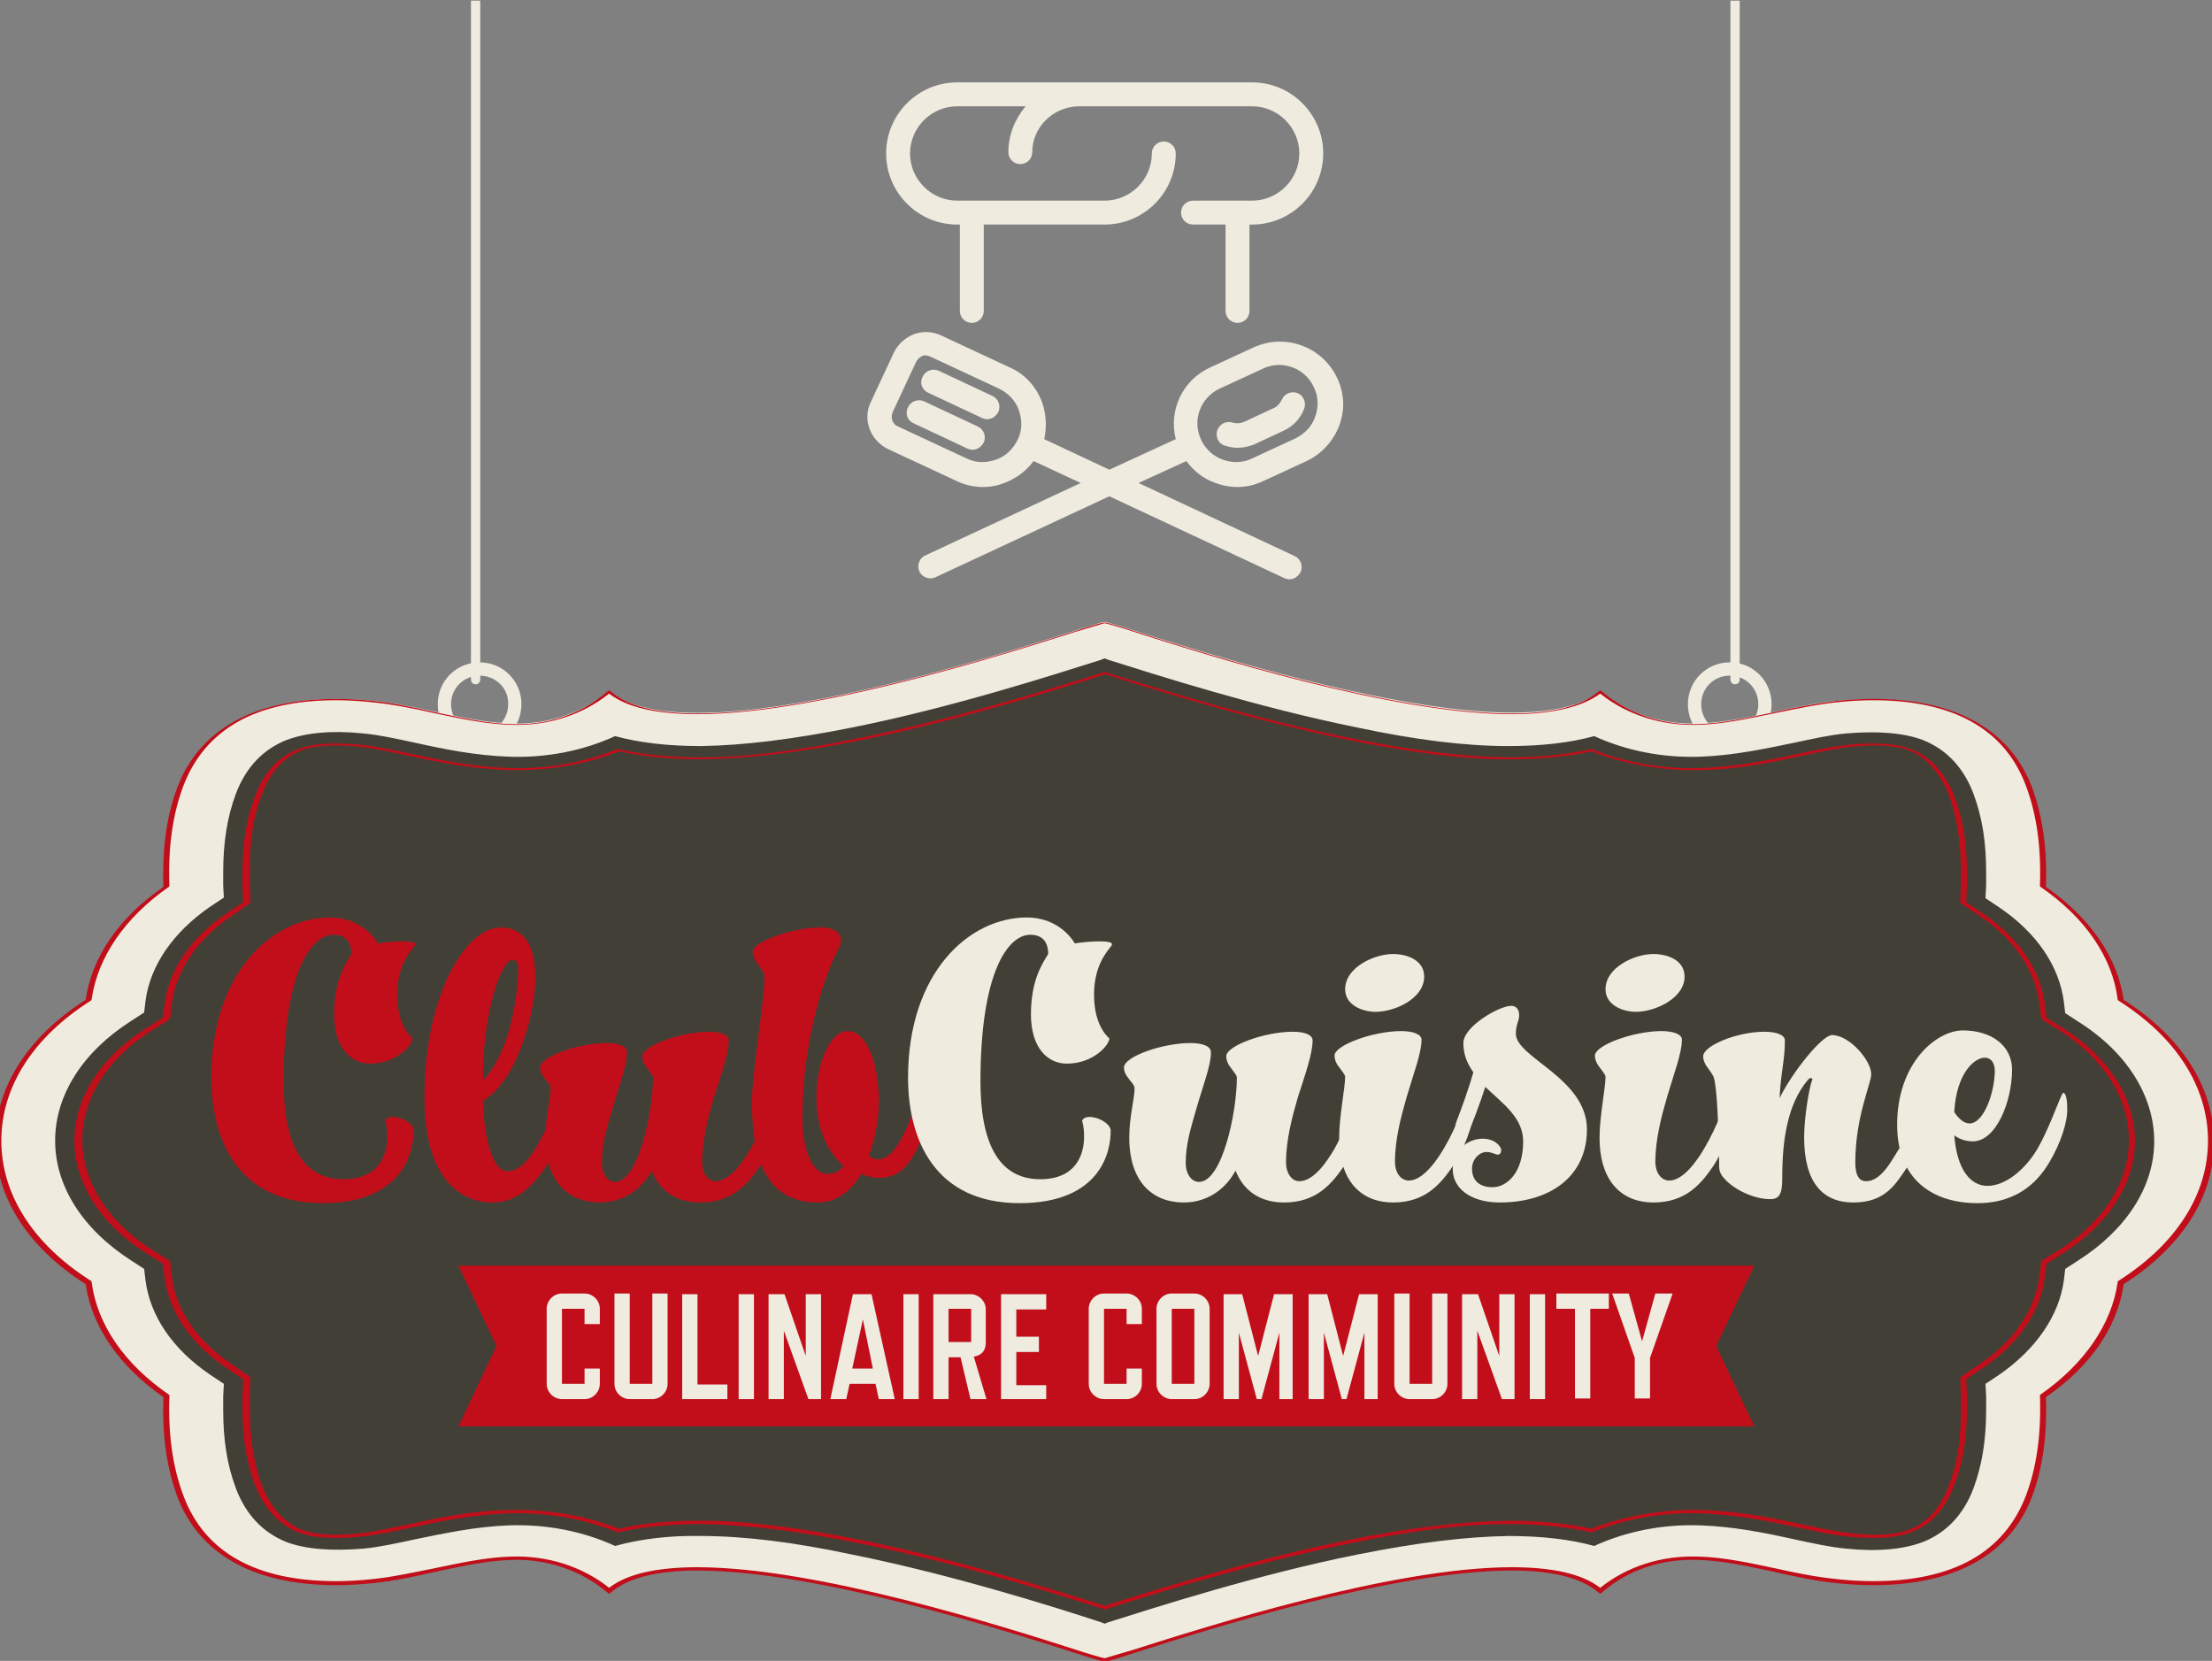 <svg baseProfile="basic" xmlns="http://www.w3.org/2000/svg" viewBox="0 0 333 250"><rect x="0" y="0" width="333" height="250" fill="#808080" stroke="none"/><path d="M72.2 112.3c-3.5 0-6.3-2.8-6.3-6.3s2.8-6.3 6.3-6.3 6.3 2.8 6.3 6.3-2.8 6.3-6.3 6.3zm0-10.6c-2.4 0-4.3 1.9-4.3 4.3s1.9 4.3 4.3 4.3 4.3-1.9 4.3-4.3c.1-2.4-1.9-4.3-4.3-4.3z" fill="#efebdf"/><path d="M70.9.1v102.2c0 .4.3.7.7.7.4 0 .7-.3.7-.7V.1h-1.4zm189.5 112.2c-3.5 0-6.3-2.8-6.3-6.3s2.8-6.3 6.3-6.3 6.3 2.8 6.3 6.3-2.8 6.3-6.3 6.3zm0-10.6c-2.4 0-4.3 1.9-4.3 4.3s1.9 4.3 4.3 4.3 4.3-1.9 4.3-4.3-1.9-4.3-4.3-4.3z" fill="#efebdf"/><path d="M260.5.1v102.2c0 .4.3.7.7.7.4 0 .7-.3.7-.7V.1h-1.4z" fill="#efebdf"/><path d="M166.3 249.8c1.7 0 61.2-21.8 74.6-10.4 3.9-3.3 9.2-5.1 14.7-4.9 6.9.2 14 2.8 20.9 3.4 12.8 1.3 24.6-1.5 28.8-12.9 1.9-5 2.3-10 2.1-15 6.5-4.5 10.8-10.4 11.7-17 8.4-5.3 13.6-12.9 13.6-21.3s-5.2-16-13.6-21.3c-.9-6.6-5.2-12.6-11.7-17 .2-5-.2-10.1-2.1-15-4.3-11.3-16-14.1-28.8-12.9-6.9.7-14.1 3.2-20.9 3.4-5.5.2-10.8-1.6-14.7-4.9-13.4 11.3-72.9-10.4-74.6-10.4-1.7 0-61.2 21.8-74.6 10.4-3.9 3.3-9.2 5.1-14.7 4.9-6.9-.2-14-2.8-20.9-3.4-12.8-1.3-24.6 1.5-28.8 12.9-1.9 5-2.3 10-2.1 15.1-6.5 4.5-10.8 10.4-11.7 17-8.4 5.3-13.6 12.9-13.6 21.3s5.2 16 13.6 21.3c.9 6.6 5.2 12.6 11.7 17-.2 5 .2 10.1 2.1 15 4.3 11.3 16 14.1 28.8 12.9 6.9-.7 14.1-3.2 20.9-3.4 5.5-.2 10.8 1.6 14.7 4.9 13.4-11.4 73 10.3 74.6 10.3z" fill="#efebdf"/><path d="M166.3 250.1c-.3 0-1.1-.2-4.8-1.4-10.6-3.4-38.7-12.3-56.5-12.3-6.1 0-10.4 1.1-12.9 3.2l-.4.3-.4-.3c-3.8-3.2-9-5-14.3-4.8-3.7.1-7.7 1-11.5 1.8-3.1.7-6.3 1.4-9.4 1.7-1.9.2-3.8.3-5.5.3-12.3 0-20.6-4.6-23.9-13.3-1.6-4.4-2.3-9.1-2.1-15-6.6-4.6-10.8-10.6-11.7-17-8.8-5.6-13.6-13.2-13.6-21.4s4.8-15.8 13.6-21.4c.9-6.4 5-12.4 11.7-17-.2-5.9.5-10.7 2.1-15 3.3-8.7 11.6-13.3 23.9-13.3 1.8 0 3.6.1 5.5.3 3.1.3 6.3 1 9.4 1.7 3.8.8 7.7 1.7 11.5 1.8 5.4.2 10.5-1.5 14.3-4.8l.4-.3.4.3c2.5 2.1 6.8 3.2 12.9 3.2 17.8 0 45.9-8.9 56.5-12.3 3.7-1.2 4.5-1.4 4.8-1.4.3 0 1.1.2 4.8 1.4 10.6 3.4 38.7 12.3 56.5 12.3 6.1 0 10.4-1.1 12.9-3.2l.4-.3.4.3c3.8 3.2 9 5 14.3 4.8 3.7-.1 7.7-1 11.5-1.8 3.1-.7 6.3-1.3 9.4-1.7 1.9-.2 3.8-.3 5.5-.3 12.3 0 20.6 4.6 23.9 13.3 1.6 4.4 2.3 9.1 2.1 15 6.6 4.6 10.8 10.6 11.7 17 8.8 5.6 13.6 13.2 13.6 21.4s-4.8 15.8-13.6 21.4c-.9 6.4-5 12.4-11.7 17 .2 5.9-.5 10.7-2.1 15-3.3 8.7-11.6 13.3-23.9 13.3-1.8 0-3.6-.1-5.5-.3-3.1-.3-6.3-1-9.4-1.7-3.8-.8-7.7-1.7-11.5-1.8-5.4-.2-10.5 1.5-14.3 4.8l-.4.3-.4-.3c-2.5-2.1-6.8-3.2-12.9-3.2-17.8 0-45.9 8.9-56.5 12.3-3.7 1.2-4.4 1.4-4.8 1.4zM105 235.9c18 0 46.3 9 56.9 12.4 2.1.7 3.9 1.2 4.4 1.3.4-.1 2.3-.7 4.4-1.3 10.7-3.4 38.9-12.4 56.9-12.4 6.1 0 10.6 1 13.3 3.1 4-3.2 9.2-4.9 14.8-4.7 3.9.1 7.9 1 11.7 1.8 3.1.7 6.2 1.3 9.2 1.6 1.9.2 3.7.3 5.4.3 12 0 19.7-4.3 23-12.9 1.6-4.3 2.3-9.1 2.1-15v-.1l.1-.1c6.6-4.6 10.7-10.6 11.6-16.9v-.1l.1-.1c8.7-5.5 13.5-13 13.5-21.1 0-8.1-4.8-15.6-13.5-21.1l-.1-.1v-.1c-.8-6.3-4.9-12.3-11.6-16.9l-.1-.1v-.1c.2-5.9-.5-10.7-2.1-15-3.2-8.6-11-12.9-23-12.9-1.7 0-3.5.1-5.4.3-3 .3-6.2 1-9.2 1.6-3.9.8-7.9 1.7-11.7 1.8-5.5.2-10.8-1.5-14.8-4.7-2.7 2-7.2 3.1-13.3 3.1-18 0-46.3-9-56.9-12.4-2.1-.7-3.9-1.2-4.4-1.3-.4.1-2.3.7-4.4 1.3-10.7 3.4-38.9 12.4-56.9 12.4-6.1 0-10.6-1-13.3-3.1-4 3.2-9.2 4.9-14.8 4.7-3.9-.1-7.9-1-11.7-1.8-3.1-.7-6.2-1.3-9.2-1.6-1.9-.2-3.7-.3-5.4-.3-12 0-19.7 4.3-23 12.9-1.6 4.3-2.3 9.1-2.1 15v.1l-.1.1c-6.6 4.6-10.7 10.6-11.6 16.9v.1l-.1.1C5 156.1.2 163.6.2 171.7c0 8.1 4.8 15.6 13.5 21.1l.1.1v.1c.8 6.3 4.9 12.3 11.6 16.9l.1.1v.1c-.2 5.9.5 10.7 2.1 15 3.2 8.6 11 12.9 23 12.9 1.7 0 3.5-.1 5.4-.3 3-.3 6.2-1 9.2-1.6 3.9-.8 7.9-1.7 11.7-1.8 5.5-.2 10.8 1.5 14.8 4.7 2.7-2.1 7.2-3.1 13.3-3.1z" fill="#c10e1a"/><path d="M33.7 135.1l-2.1 1.4c-5.5 3.8-9 8.8-9.7 14.2l-.2 1.7-2 1.3c-7.2 4.6-11.4 11.1-11.4 18 0 6.8 4.1 13.3 11.4 18l2 1.3.2 1.7c.7 5.4 4.1 10.4 9.7 14.2l2.1 1.4-.1 1.9v2c0 4.6.6 8.3 1.9 11.8 1.5 4 4.1 6.7 7.6 8.1 2.9 1.1 6.8 1.4 11.6 1 2.3-.2 5-.8 7.8-1.4 4.4-.9 9-1.9 14.1-2.1 5.7-.2 11.2.9 16 3.1 3.6-1 8-1.6 12.9-1.5 6.4 0 13.9.9 22.8 2.8 14.9 3 30.2 7.8 37.5 10.2l.5.2.5-.2c7.3-2.3 22.5-7.2 37.5-10.2 9-1.8 16.4-2.7 22.8-2.8 4.9 0 9.3.5 12.9 1.5 4.8-2.2 10.3-3.3 16-3.1 5.1.2 9.6 1.1 14.1 2.1 2.8.6 5.5 1.2 7.8 1.4 4.8.5 8.7.1 11.6-1 3.5-1.4 6.1-4.1 7.6-8.1 1.3-3.5 1.9-7.3 1.9-11.8v-2l-.1-1.9 2.1-1.4c5.5-3.8 9-8.9 9.7-14.2l.2-1.7 2-1.3c7.2-4.6 11.4-11.1 11.4-17.9 0-6.8-4.1-13.4-11.4-18l-2-1.3-.2-1.7c-.7-5.4-4.1-10.4-9.7-14.2l-2.1-1.4.1-1.9v-2c0-4.6-.6-8.3-1.9-11.8-1.5-4-4.1-6.7-7.6-8.1-2.9-1.1-6.8-1.4-11.6-1-2.3.2-5 .8-7.8 1.4-4.4.9-9 1.9-14.1 2.1-5.7.2-11.2-.9-16-3.1-3.6 1-8 1.5-12.9 1.5-6.4 0-13.9-.9-22.8-2.8-14.9-3-30.2-7.9-37.5-10.2l-.5-.2c-.2.1-.4.1-.5.2-7.3 2.3-22.5 7.2-37.5 10.2-9 1.8-16.4 2.7-22.8 2.8-4.9 0-9.3-.5-12.9-1.5-4.8 2.2-10.3 3.3-16 3.1-5.1-.2-9.6-1.1-14.1-2.1-2.8-.6-5.5-1.2-7.8-1.4-4.8-.5-8.7-.1-11.6 1-3.5 1.4-6.1 4.1-7.6 8.1-1.3 3.5-1.9 7.3-1.9 11.8v2l.1 1.8z" fill="#edeced"/><path d="M33.7 135.1l-2.1 1.4c-5.5 3.8-9 8.8-9.7 14.2l-.2 1.7-2 1.3c-7.2 4.6-11.4 11.1-11.4 18 0 6.8 4.1 13.3 11.4 18l2 1.3.2 1.7c.7 5.4 4.1 10.4 9.7 14.2l2.1 1.4-.1 1.9v2c0 4.6.6 8.3 1.9 11.8 1.5 4 4.1 6.7 7.6 8.1 2.9 1.1 6.8 1.4 11.6 1 2.3-.2 5-.8 7.8-1.4 4.4-.9 9-1.9 14.1-2.1 5.7-.2 11.2.9 16 3.1 3.6-1 8-1.6 12.9-1.5 6.4 0 13.9.9 22.8 2.8 14.9 3 30.2 7.8 37.5 10.2l.5.2.5-.2c7.3-2.3 22.5-7.2 37.5-10.2 9-1.8 16.4-2.7 22.8-2.8 4.9 0 9.3.5 12.9 1.5 4.8-2.2 10.3-3.3 16-3.1 5.1.2 9.6 1.1 14.1 2.1 2.8.6 5.5 1.2 7.8 1.4 4.8.5 8.7.1 11.6-1 3.5-1.4 6.1-4.1 7.6-8.1 1.3-3.5 1.9-7.3 1.9-11.8v-2l-.1-1.9 2.1-1.4c5.5-3.8 9-8.9 9.7-14.2l.2-1.7 2-1.3c7.2-4.6 11.4-11.1 11.4-17.9 0-6.8-4.1-13.4-11.4-18l-2-1.3-.2-1.7c-.7-5.4-4.1-10.4-9.7-14.2l-2.1-1.4.1-1.9v-2c0-4.6-.6-8.3-1.9-11.8-1.5-4-4.1-6.7-7.6-8.1-2.9-1.1-6.8-1.4-11.6-1-2.3.2-5 .8-7.8 1.4-4.4.9-9 1.9-14.1 2.1-5.7.2-11.2-.9-16-3.1-3.6 1-8 1.5-12.9 1.5-6.4 0-13.9-.9-22.8-2.8-14.9-3-30.2-7.9-37.5-10.2l-.5-.2c-.2.1-.4.1-.5.2-7.3 2.3-22.5 7.2-37.5 10.2-9 1.8-16.4 2.7-22.8 2.8-4.9 0-9.3-.5-12.9-1.5-4.8 2.2-10.3 3.3-16 3.1-5.1-.2-9.6-1.1-14.1-2.1-2.8-.6-5.5-1.2-7.8-1.4-4.8-.5-8.7-.1-11.6 1-3.5 1.4-6.1 4.1-7.6 8.1-1.3 3.5-1.9 7.3-1.9 11.8v2l.1 1.8z" fill="#424036"/><path d="M166.3 242.3l-.2-.1c-6.5-2.1-21.7-6.9-36.8-9.9-9.3-1.9-17-2.8-23.7-2.9-4.6 0-8.7.4-12.3 1.2l-.3.1-.2-.1c-4.9-2-10.6-3-16.3-2.8-5.5.2-10.3 1.2-14.9 2.2-2.7.6-5.3 1.1-7.3 1.3-4.1.4-7.3.2-9.5-.7-2.8-1.1-5-3.5-6.4-7-1.3-3.4-1.9-7-1.9-11.5v-2l.1-2.5-2.8-1.9c-5.1-3.5-8.3-8.2-9-13.2l-.3-2.3-2.7-1.7c-6.7-4.3-10.6-10.4-10.6-16.8s3.9-12.5 10.6-16.8l2.7-1.7.3-2.3c.7-5 3.9-9.7 9-13.2l2.8-1.9-.1-2.5v-2c0-4.5.6-8.1 1.9-11.5 1.3-3.5 3.5-5.9 6.4-7 2.2-.9 5.4-1.1 9.5-.7 2 .2 4.6.7 7.3 1.3 4.6 1 9.4 2 14.9 2.2 5.7.2 11.4-.8 16.3-2.8l.2-.1.3.1c3.6.8 7.8 1.2 12.3 1.2 6.7 0 14.5-1 23.7-2.9 13.4-2.7 26.7-6.7 36.8-9.9l.2-.1.2.1c10.1 3.2 23.4 7.2 36.8 9.9 9.3 1.9 17 2.8 23.7 2.9 4.6 0 8.7-.4 12.3-1.2l.3-.1.2.1c4.9 2 10.6 3 16.3 2.8 5.5-.2 10.3-1.2 14.9-2.2 2.7-.6 5.3-1.1 7.3-1.3 4-.4 7.3-.2 9.5.7 2.8 1.1 5 3.5 6.4 7 1.3 3.4 1.9 7 1.9 11.5v2l-.1 2.5 2.8 1.9c5.1 3.5 8.3 8.2 9 13.2l.3 2.3 2.7 1.7c6.7 4.3 10.6 10.4 10.6 16.8s-3.9 12.5-10.6 16.8l-2.7 1.7-.3 2.3c-.7 5-3.9 9.7-9 13.2l-2.8 1.9.1 2.5v2c0 4.5-.6 8.1-1.9 11.5-1.3 3.5-3.5 5.9-6.4 7-2.2.9-5.4 1.1-9.5.7-2-.2-4.6-.7-7.3-1.3-4.6-1-9.4-2-14.9-2.2-5.7-.2-11.4.8-16.3 2.8l-.2.1-.3-.1c-3.6-.8-7.8-1.2-12.3-1.2-6.7 0-14.5 1-23.7 2.9-13.4 2.7-26.7 6.7-36.8 9.9l-.2.1zM105 228.9h.5c6.8 0 14.7 1 24.1 2.9 13.3 2.7 26.6 6.7 36.7 9.9 10.1-3.2 23.4-7.2 36.7-9.9 9.4-1.9 17.2-2.8 24.1-2.9 4.6 0 8.8.4 12.5 1.2 5.1-2 10.9-3 16.8-2.8 5.7.2 10.5 1.2 15.2 2.2 2.7.6 5.2 1.1 7.1 1.3 3.8.4 6.8.2 8.8-.6 2.6-1 4.7-3.3 5.9-6.7 1.3-3.3 1.8-6.9 1.8-11.4v-2l-.1-2.8 3.1-2.1c5-3.4 8.1-8 8.8-12.9l.3-2.5 2.9-1.8c6.6-4.2 10.3-10.2 10.3-16.4 0-6.2-3.8-12.2-10.3-16.4l-2.9-1.8-.3-2.5c-.7-4.9-3.8-9.5-8.8-12.9l-3.1-2.1.1-2.8v-2c0-4.4-.6-8-1.8-11.4-1.3-3.3-3.3-5.6-5.9-6.7-2-.8-5-1-8.8-.6-1.9.2-4.4.7-7.1 1.3-4.7 1-9.6 2.1-15.2 2.2-5.9.2-11.7-.8-16.8-2.8-3.7.8-7.9 1.2-12.5 1.2-6.8 0-14.7-1-24-2.9-13.3-2.7-26.6-6.7-36.7-9.9-10.1 3.2-23.4 7.2-36.7 9.9-9.4 1.9-17.2 2.8-24 2.9-4.6 0-8.8-.4-12.5-1.2-5.1 2-10.9 3-16.8 2.8-5.7-.2-10.5-1.2-15.2-2.2-2.7-.6-5.2-1.1-7.1-1.3-3.8-.4-6.8-.2-8.8.6-2.6 1-4.7 3.3-5.9 6.7-1.3 3.3-1.8 6.9-1.8 11.4v2l.1 2.8-3 2.1c-5 3.4-8.1 8-8.8 12.9l-.3 2.5-2.9 1.8c-6.6 4.2-10.3 10.2-10.3 16.4s3.8 12.2 10.3 16.4l2.9 1.8.3 2.5c.6 4.9 3.8 9.5 8.8 12.9l3 2.1-.1 2.8v2c0 4.4.6 8 1.8 11.4 1.3 3.3 3.3 5.6 5.9 6.7 2 .8 5 1 8.8.6 1.9-.2 4.4-.7 7.1-1.3 4.7-1 9.6-2.1 15.2-2.2 5.9-.2 11.7.8 16.8 2.8 3.4-.8 7.4-1.2 11.8-1.2z" fill="#c10e1a"/><path d="M264.1 190.5H69l5.6 11.8c.1.2.1.4 0 .6L69 214.7h195.1l-5.6-11.8c-.1-.2-.1-.4 0-.6l5.6-11.8z" fill="#c10e1a"/><path d="M90.3 208.3c0 1.2-1 2.3-2.3 2.3h-3.4c-1.2 0-2.3-1-2.3-2.3V197c0-1.2 1-2.3 2.3-2.3H88c1.2 0 2.3 1 2.3 2.3v2.3H88V197h-3.4v11.3H88V206h2.3v2.3zm10.2 0c0 1.2-1 2.3-2.3 2.3h-3.4c-1.2 0-2.3-1-2.3-2.3v-13.6h2.3v13.6h3.4v-13.6h2.3v13.6zm9 2.3h-6.8v-15.8h2.3v13.6h4.5v2.2zm4 0h-2.3v-15.8h2.3v15.8zm10.2 0h-2l-3.7-10.3v10.3h-2.3v-15.8h2.4l3.2 9.3v-9.3h2.3v15.8zm11 0h-2.4l-.5-2.3h-3.9l-.5 2.3H125l3.4-15.8h2.8l3.5 15.8zm-3.3-4.6l-1.5-7.4-1.6 7.4h3.1zm6.9 4.6H136v-15.8h2.3v15.8zm10.2 0h-2.4l-1.5-6.3h-1.8v6.3h-2.3v-15.8h5.6c1.2 0 2.3 1 2.3 2.3v5c0 1.2-.6 1.9-1.8 2.1l1.9 6.4zm-2.3-8.6v-5h-3.4v5h3.4zm11.3 8.6h-6.8v-15.8h6.8v2.3H153v4.1h3.4v2.3H153v5h4.5v2.1zm14.4-2.3c0 1.2-1 2.3-2.3 2.3h-3.4c-1.2 0-2.3-1-2.3-2.3V197c0-1.2 1-2.3 2.3-2.3h3.4c1.2 0 2.3 1 2.3 2.3v2.3h-2.3V197h-3.4v11.3h3.4V206h2.3v2.3zm7.9 2.3h-3.4c-1.2 0-2.3-1-2.3-2.3V197c0-1.2 1-2.3 2.3-2.3h3.4c1.2 0 2.3 1 2.3 2.3v11.3c0 1.2-1 2.3-2.3 2.3zm0-2.3V197h-3.4v11.3h3.4zm15.1 2.3h-2.3v-10l-2.7 10h-.7l-2.7-10v10h-2.3v-15.8h2.8l2.4 9.3 2.4-9.3h2.8v15.8zm12.8 0h-2.3v-10l-2.7 10h-.7l-2.7-10v10H197v-15.8h2.8l2.4 9.3 2.4-9.3h2.8v15.8zm10.2-2.3c0 1.2-1 2.3-2.3 2.3h-3.4c-1.2 0-2.3-1-2.3-2.3v-13.6h2.3v13.6h3.4v-13.6h2.3v13.6zm10.2 2.3h-2l-3.7-10.3v10.3h-2.3v-15.8h2.4l3.2 9.3v-9.3h2.3v15.8zm4.5 0h-2.3v-15.8h2.3v15.8zm9.6-13.6h-2.8v13.5h-2.3V197h-2.8v-2.3h7.9v2.3zm9.6-2.3l-3.4 9.7v6.1h-2.3v-6.1l-3.4-9.7h2.5l2 7.2 2-7.2h2.6z" fill="#efebdf"/><path d="M135.2 64.3l10.3 4.8c1.4.7 3 .7 4.4.2 1.5-.5 2.6-1.6 3.3-3 .7-1.4.7-3 .2-4.4s-1.6-2.6-3-3.3l-10.3-4.8c-.4-.2-.9-.2-1.3-.1-.4.2-.8.5-.9.9l-3.5 7.5c-.4.8 0 1.8.8 2.2zm3.6-7.6c.4-.9 1.5-1.3 2.4-.9l8.1 3.8c.9.4 1.3 1.5.9 2.4-.3.7-1 1.1-1.7 1.1-.3 0-.5-.1-.8-.2l-8.1-3.8c-.8-.4-1.2-1.5-.8-2.4zm-2.2 4.6c.4-.9 1.5-1.3 2.4-.9l8.1 3.8c.9.4 1.3 1.5.9 2.4-.3.7-1 1.1-1.7 1.1-.3 0-.5-.1-.8-.2l-8.1-3.8c-.8-.4-1.2-1.5-.8-2.4zm44.3 5.1c.7 1.3 1.8 2.3 3.2 2.8 1.5.5 3 .5 4.4-.2l6.5-3c1.4-.7 2.5-1.8 3-3.3.5-1.5.5-3-.2-4.4-1.4-2.9-4.8-4.2-7.7-2.8l-6.5 3c-2.8 1.3-4.1 4.6-2.9 7.5.1 0 .2.3.2.4zm2.3-1.5c.3-1 1.3-1.5 2.3-1.3.7.2 1.3.2 1.8-.1l4.5-2.1c.5-.2.9-.7 1.2-1.3.4-.9 1.5-1.3 2.4-.9.9.4 1.3 1.5.9 2.4-.6 1.4-1.7 2.5-3 3.2l-4.5 2.1c-.8.4-1.6.5-2.5.5-.6 0-1.2-.1-1.8-.3-1-.2-1.5-1.2-1.3-2.2z" fill="none"/><path d="M133.7 67.6l10.3 4.8c2.3 1.1 4.9 1.2 7.2.3 1.8-.7 3.3-1.8 4.4-3.3l7.1 3.3-23.4 10.9c-.9.4-1.3 1.5-.9 2.4.4.9 1.5 1.3 2.4.9L167 74.7 193.3 87c.2.1.5.2.8.2.7 0 1.3-.4 1.7-1.1.4-.9 0-2-.9-2.4l-23.5-11 7.2-3.3c1.1 1.5 2.6 2.7 4.4 3.3 2.4.9 4.9.8 7.2-.3l6.5-3c2.3-1.1 4-3 4.9-5.3.9-2.4.8-4.9-.3-7.2-2.2-4.7-7.8-6.8-12.6-4.6l-6.5 3c-4.2 1.9-6.3 6.5-5.2 10.8l-10 4.6-9.8-4.6c.4-1.8.3-3.7-.3-5.5-.9-2.4-2.6-4.3-4.9-5.3l-10.3-4.8c-1.3-.6-2.7-.7-4.1-.2-1.3.5-2.4 1.5-3 2.7l-3.5 7.5c-1.3 2.6-.1 5.8 2.6 7.1zm49.9-9.1l6.5-3c2.9-1.4 6.4-.1 7.7 2.8.7 1.4.7 3 .2 4.4-.5 1.5-1.6 2.6-3 3.3l-6.5 3c-1.4.7-3 .7-4.4.2-1.4-.5-2.5-1.5-3.2-2.8 0-.1-.2-.4-.2-.5-1.2-2.8.1-6.1 2.9-7.4zM134.4 62l3.5-7.5c.2-.4.5-.7.9-.9.4-.2.9-.1 1.3.1l10.3 4.8c1.4.7 2.5 1.8 3 3.3s.5 3-.2 4.4c-.7 1.4-1.8 2.5-3.3 3-1.5.5-3 .5-4.4-.2l-10.3-4.8c-.8-.3-1.2-1.3-.8-2.2z" fill="#efebdf"/><path d="M137.5 63.7l8.1 3.8c.2.1.5.2.8.2.7 0 1.3-.4 1.7-1.1.4-.9 0-2-.9-2.4l-8.1-3.8c-.9-.4-2 0-2.4.9-.5.9-.1 2 .8 2.4zm48.8-15.1c1 0 1.8-.8 1.8-1.8v-13h.4c5.9 0 10.7-4.8 10.7-10.7 0-5.9-4.8-10.7-10.7-10.7h-44.4c-5.9 0-10.7 4.8-10.7 10.7s4.8 10.7 10.7 10.7h.4v13c0 1 .8 1.8 1.8 1.8s1.8-.8 1.8-1.8v-13h18.2c5.9 0 10.7-4.8 10.7-10.7 0-1-.8-1.8-1.8-1.8s-1.8.8-1.8 1.8c0 3.9-3.2 7.1-7.1 7.1h-22.2c-3.9 0-7.1-3.2-7.1-7.1 0-3.9 3.2-7.1 7.1-7.1h10.3c-1.6 1.9-2.6 4.3-2.6 6.9 0 1 .8 1.8 1.8 1.8s1.8-.8 1.8-1.8c0-3.8 3.2-6.9 7.1-6.9h26c3.9 0 7.1 3.2 7.1 7.1 0 3.9-3.2 7.1-7.1 7.1h-8.9c-1 0-1.8.8-1.8 1.8s.8 1.8 1.8 1.8h4.9v13c0 1 .8 1.8 1.8 1.8zm-46.6 10.5l8.1 3.8c.2.1.5.2.8.2.7 0 1.3-.4 1.7-1.1.4-.9 0-2-.9-2.4l-8.1-3.8c-.9-.4-2 0-2.4.9-.5.9-.1 2 .8 2.4zm44.8 8c.6.2 1.2.3 1.8.3.9 0 1.7-.2 2.5-.5l4.5-2.1c1.3-.6 2.4-1.7 3-3.2.4-.9 0-2-.9-2.4-.9-.4-2 0-2.4.9-.3.6-.7 1.1-1.2 1.3l-4.5 2.1c-.5.2-1.1.3-1.8.1-1-.3-2 .3-2.3 1.3-.2 1 .3 2 1.3 2.2z" fill="#efebdf"/><g><path d="M48.6 181.1c-12.8 0-16.8-9.6-16.8-18.9 0-15.7 9.1-24.1 17.9-24.1 3.8 0 6.2 2.2 7.2 3.9 1.9-.3 4.2-.4 5.1-.2.6.1.6.4.3.7-.5.7-2.5 2.8-2.5 7.2 0 4 1.5 5.9 2.3 6.6 0 1-2.4 3.8-6.4 3.8-2.9 0-5.4-2.4-5.4-7.4s1.6-7.5 2.6-9.1c0-1.2-.4-2.9-2.7-2.9-3.3 0-7.5 5.5-7.5 22.1 0 9 2.6 14.7 9 14.7 5.3 0 6.6-3.6 6.6-6.4 0-.9-.1-1.8-.3-2.4.5-1.3 3.9-.2 4.3 1.3 0 3.3-1.6 11.1-13.7 11.1zm33.6-5.5c-2.1 3.1-4.5 5.4-8.1 5.4-4.5 0-10.2-3.3-10.2-15.7 0-16.2 6.5-25.7 11.4-25.7 2.5 0 5.3 1.3 5.3 7.6 0 4.8-2.5 15.3-7.9 18.5.2 5.9 1.5 10.6 3.7 10.6 1.7 0 3.4-1.7 5-4.8 1.4-2.7 2.1-4.7 2.6-5.9.3-.7.5-1.1.6-1.1.5 0 .6 1.6.6 2.5.1 1.6-.9 5.5-3 8.6zm-5.1-31.1c-1.5 0-4.4 7.5-4.4 17.7v.4c3.9-3.9 5.3-12.4 5.3-16.8.1-1-.4-1.3-.9-1.3z" fill="#c10e1a"/><path d="M114.5 175.4c-1.9 2.8-4.2 5.6-9.1 5.6-3.3 0-6-1.5-7.3-4.8-1.2 2.3-3.8 4.8-7.8 4.8-4.6 0-8.2-3-8.2-9.8 0-3.1.8-5.8.8-7.4 0-.5-.6-1-1-1.6-.4-.5-.6-1-.6-1.5 0-1.7 5.9-3.7 10-3.7 1.9 0 3.1.5 3.1 1.4 0 2-1.2 5-2.2 8.5-.9 3.1-1.6 5.4-1.6 8.2 0 1.5.8 2.8 2 2.8 3.5 0 5.7-10.5 5.7-15.7 0-.4-.6-1-1-1.6-.4-.5-.6-1.1-.6-1.6 0-1.6 5.8-3.7 10-3.7 1.9 0 3 .5 3 1.3 0 2-1.1 5.1-2.2 8.5-.9 3.1-1.8 6.5-1.8 9.9 0 1.5.8 2.8 2 2.8 2.2 0 4.2-3 5.3-4.9 1.8-3.2 3.3-7.2 3.5-7.8.2-.4.3-.6.4-.6.4-.1.6 1.1.6 2.3 0 2.7-1.6 6.6-3 8.6z" fill="#c10e1a"/><path d="M137.8 173.4c-1 1.8-2.3 3.9-5.5 3.9-.8 0-1.8-.2-2.6-.6-1.6 2.4-3.5 4.3-6.6 4.3-7 0-9.9-5.3-9.9-15 0-5 2.3-17.8 1.8-19.5-.2-.4-.6-.9-1.1-1.6-.3-.5-.6-1.1-.6-1.6 0-1.6 6.1-3.7 10.2-3.7 2.3 0 3.1.9 3.1 2 0 .8-.6 1.6-.8 2.1-1.6 3.2-5 12.8-5 24.6 0 4.8 1.5 8.4 3.8 8.4 1 0 1.9-.5 2.4-1.2-2.3-2-4.1-5.4-4.1-10.4 0-4.7 1.9-9.9 4.7-9.9 2.9 0 4.7 4.8 4.7 10.6 0 3-.6 5.8-1.5 8.2.5.3.9.5 1.3.5 2 0 3.1-2.2 4-3.9.8-1.6 1.7-4.2 2.1-5.3.2-.4.4-.7.5-.7.4 0 .7 1.1.7 2.2.4 1.8-.6 4.8-1.6 6.6z" fill="#c10e1a"/><path d="M153.5 181.1c-12.8 0-16.8-9.6-16.8-18.9 0-15.7 9.1-24.1 17.9-24.1 3.8 0 6.2 2.2 7.2 3.9 1.9-.3 4.2-.4 5.1-.2.6.1.6.4.3.7-.5.7-2.5 2.8-2.5 7.2 0 4 1.5 5.9 2.3 6.6 0 1-2.4 3.8-6.4 3.8-2.9 0-5.4-2.4-5.4-7.4s1.6-7.5 2.6-9.1c0-1.2-.4-2.9-2.7-2.9-3.3 0-7.5 5.5-7.5 22.1 0 9 2.6 14.7 9 14.7 5.3 0 6.6-3.6 6.6-6.4 0-.9-.1-1.8-.3-2.4.5-1.3 3.9-.2 4.3 1.3.1 3.3-1.5 11.1-13.7 11.1zm48.9-5.7c-1.9 2.8-4.2 5.6-9.1 5.6-3.3 0-6-1.5-7.3-4.8-1.2 2.3-3.8 4.8-7.8 4.8-4.6 0-8.2-3-8.2-9.8 0-3.1.8-5.8.8-7.4 0-.5-.6-1-1-1.6-.4-.5-.6-1-.6-1.5 0-1.7 5.9-3.7 10-3.7 1.9 0 3.1.5 3.1 1.4 0 2-1.2 5-2.2 8.5-.9 3.1-1.6 5.4-1.6 8.2 0 1.5.8 2.8 2 2.8 3.5 0 5.7-10.5 5.7-15.7 0-.4-.6-1-1-1.6-.4-.5-.6-1.1-.6-1.6 0-1.6 5.8-3.7 10-3.7 1.9 0 3 .5 3 1.3 0 2-1.1 5.1-2.2 8.5-.9 3.1-1.8 6.5-1.8 9.9 0 1.5.8 2.8 2 2.8 2.2 0 4.2-3 5.3-4.9 1.8-3.2 3.3-7.2 3.5-7.8.2-.4.3-.6.4-.6.4-.1.6 1.1.6 2.3 0 2.7-1.7 6.6-3 8.6z" fill="#efebdf"/><path d="M218.8 175.4c-1.9 2.8-4.2 5.6-9.1 5.6-4.6 0-8.1-3-8.1-9.8 0-3.1.9-7.5.9-9.1 0-.4-.6-1-1-1.6-.4-.5-.6-1.1-.6-1.6 0-1.6 5.9-3.7 10-3.7 1.9 0 3.1.5 3.1 1.3 0 2-1.2 5.1-2.2 8.5-.9 3.1-1.8 6.5-1.8 9.9 0 1.5.8 2.8 2.1 2.8 2.1 0 4.2-3 5.3-4.9 1.9-3.2 3.3-7.2 3.5-7.8.2-.4.3-.6.4-.6.4-.1.6 1.1.6 2.3-.1 2.8-1.7 6.7-3.1 8.7zm-11.7-23.1c-2 0-4.6-1-4.6-3.4 0-3.3 4.4-5.3 7.2-5.3 2.1 0 4.7.9 4.7 3.4 0 3.3-4.4 5.3-7.3 5.3z" fill="#efebdf"/><path d="M225.8 181c-4.5 0-7.1-2.2-7.1-5 0-3 2.4-4.6 4.5-4.6 2 0 2.8 1.3 2.8 1.7s-.2.7-.5.7c-.4 0-.9-.4-1.7-.4-1.1 0-2.2 1.1-2.2 2.5 0 1.5.8 2.8 3.1 2.8 2.1 0 4.6-2.1 4.6-6.9 0-3.6-3.1-5.7-5.7-8.2-.8 2.5-2 5.7-3 8-.2.5-.5.7-.7.7-.5 0-.9-.9-.9-2 0-.5.1-1.1.3-1.6.7-1.8 1.8-4.8 2.5-7.3-.9-1.3-1.5-2.6-1.5-4.4 0-2.5 5.4-5.6 7.2-5.6.8 0 1.2.6 1.2 1.4 0 .9-.5 1.4-.5 2.8 0 3.6 10.7 6.7 10.7 14.4 0 7.2-5.7 11-13.1 11zm32.2-5.6c-1.9 2.8-4.2 5.6-9.1 5.6-4.6 0-8.1-3-8.1-9.8 0-3.1.9-7.5.9-9.1 0-.4-.6-1-1-1.6-.4-.5-.6-1.1-.6-1.6 0-1.6 5.9-3.7 10-3.7 1.9 0 3.1.5 3.1 1.3 0 2-1.2 5.1-2.2 8.5-.9 3.1-1.8 6.5-1.8 9.9 0 1.5.8 2.8 2.1 2.8 2.1 0 4.2-3 5.3-4.9 1.9-3.2 3.3-7.2 3.5-7.8.2-.4.3-.6.4-.6.4-.1.6 1.1.6 2.3-.1 2.8-1.8 6.7-3.1 8.7zm-11.7-23.1c-2 0-4.6-1-4.6-3.4 0-3.3 4.4-5.3 7.2-5.3 2.1 0 4.7.9 4.7 3.4 0 3.3-4.5 5.3-7.3 5.3z" fill="#efebdf"/><path d="M287.3 175.4c-1.9 2.8-3.4 5.6-8.3 5.6-4.6 0-7.4-3-7.4-9.8 0-3.1.8-7.7 1.2-8.6.2-.3-.3-.5-.6-.1-1.6 1.9-2.6 4.2-3.2 7-.5 2.3-.7 4.9-.7 8 0 2.3-.5 3-1.8 3-2.5 0-5.6-1.5-7-3.2-.8-.9-.7-1.5-.7-2.7-.1-5-.3-10.8-.8-12.4-.1-.4-.6-1-1-1.6-.4-.5-.6-1.1-.6-1.6 0-1.6 5.1-3.7 9.2-3.7 1.9 0 3.1.5 3.1 1.3 0 3.1-.6 4.6-.8 8.7 1.9-3.9 6.4-9.5 7.9-9.5 2.6 0 5.9 3.8 5.9 5.9 0 1.4-2.4 6.4-2.4 13.3 0 2.1.7 2.8 1.6 2.8 2.3 0 3.8-3 5-4.9 1.9-3.2 3.3-7.2 3.5-7.8.2-.4.3-.6.4-.6.4-.1.6 1.1.6 2.3 0 2.7-1.7 6.6-3.1 8.6z" fill="#efebdf"/><path d="M308.6 174.8c-1.5 2.6-4.5 6.3-10.9 6.3-6.7 0-12.1-3.5-12.1-11.8 0-9.3 5.9-14.2 9.9-14.2 4.3 0 7.4 2.3 7.4 5.9 0 4.8-2.4 10.8-5.9 10.8-1.2 0-2.1-.4-2.8-.9.4 5.1 2.4 7.6 5 7.6 2.9 0 6-2.8 7.7-5.9 1.4-2.5 2.7-6 3.3-7.4.2-.4.3-.7.4-.7.3 0 .6.6.6 2.3.1 2-1 5.3-2.6 8zm-9.8-15.6c-1.6 0-4.3 2.4-4.6 8.2.6.9 1.4 1.7 2.3 1.7 2.2 0 3.8-4.8 3.8-7.9 0-1.5-.8-2-1.5-2z" fill="#efebdf"/></g></svg>